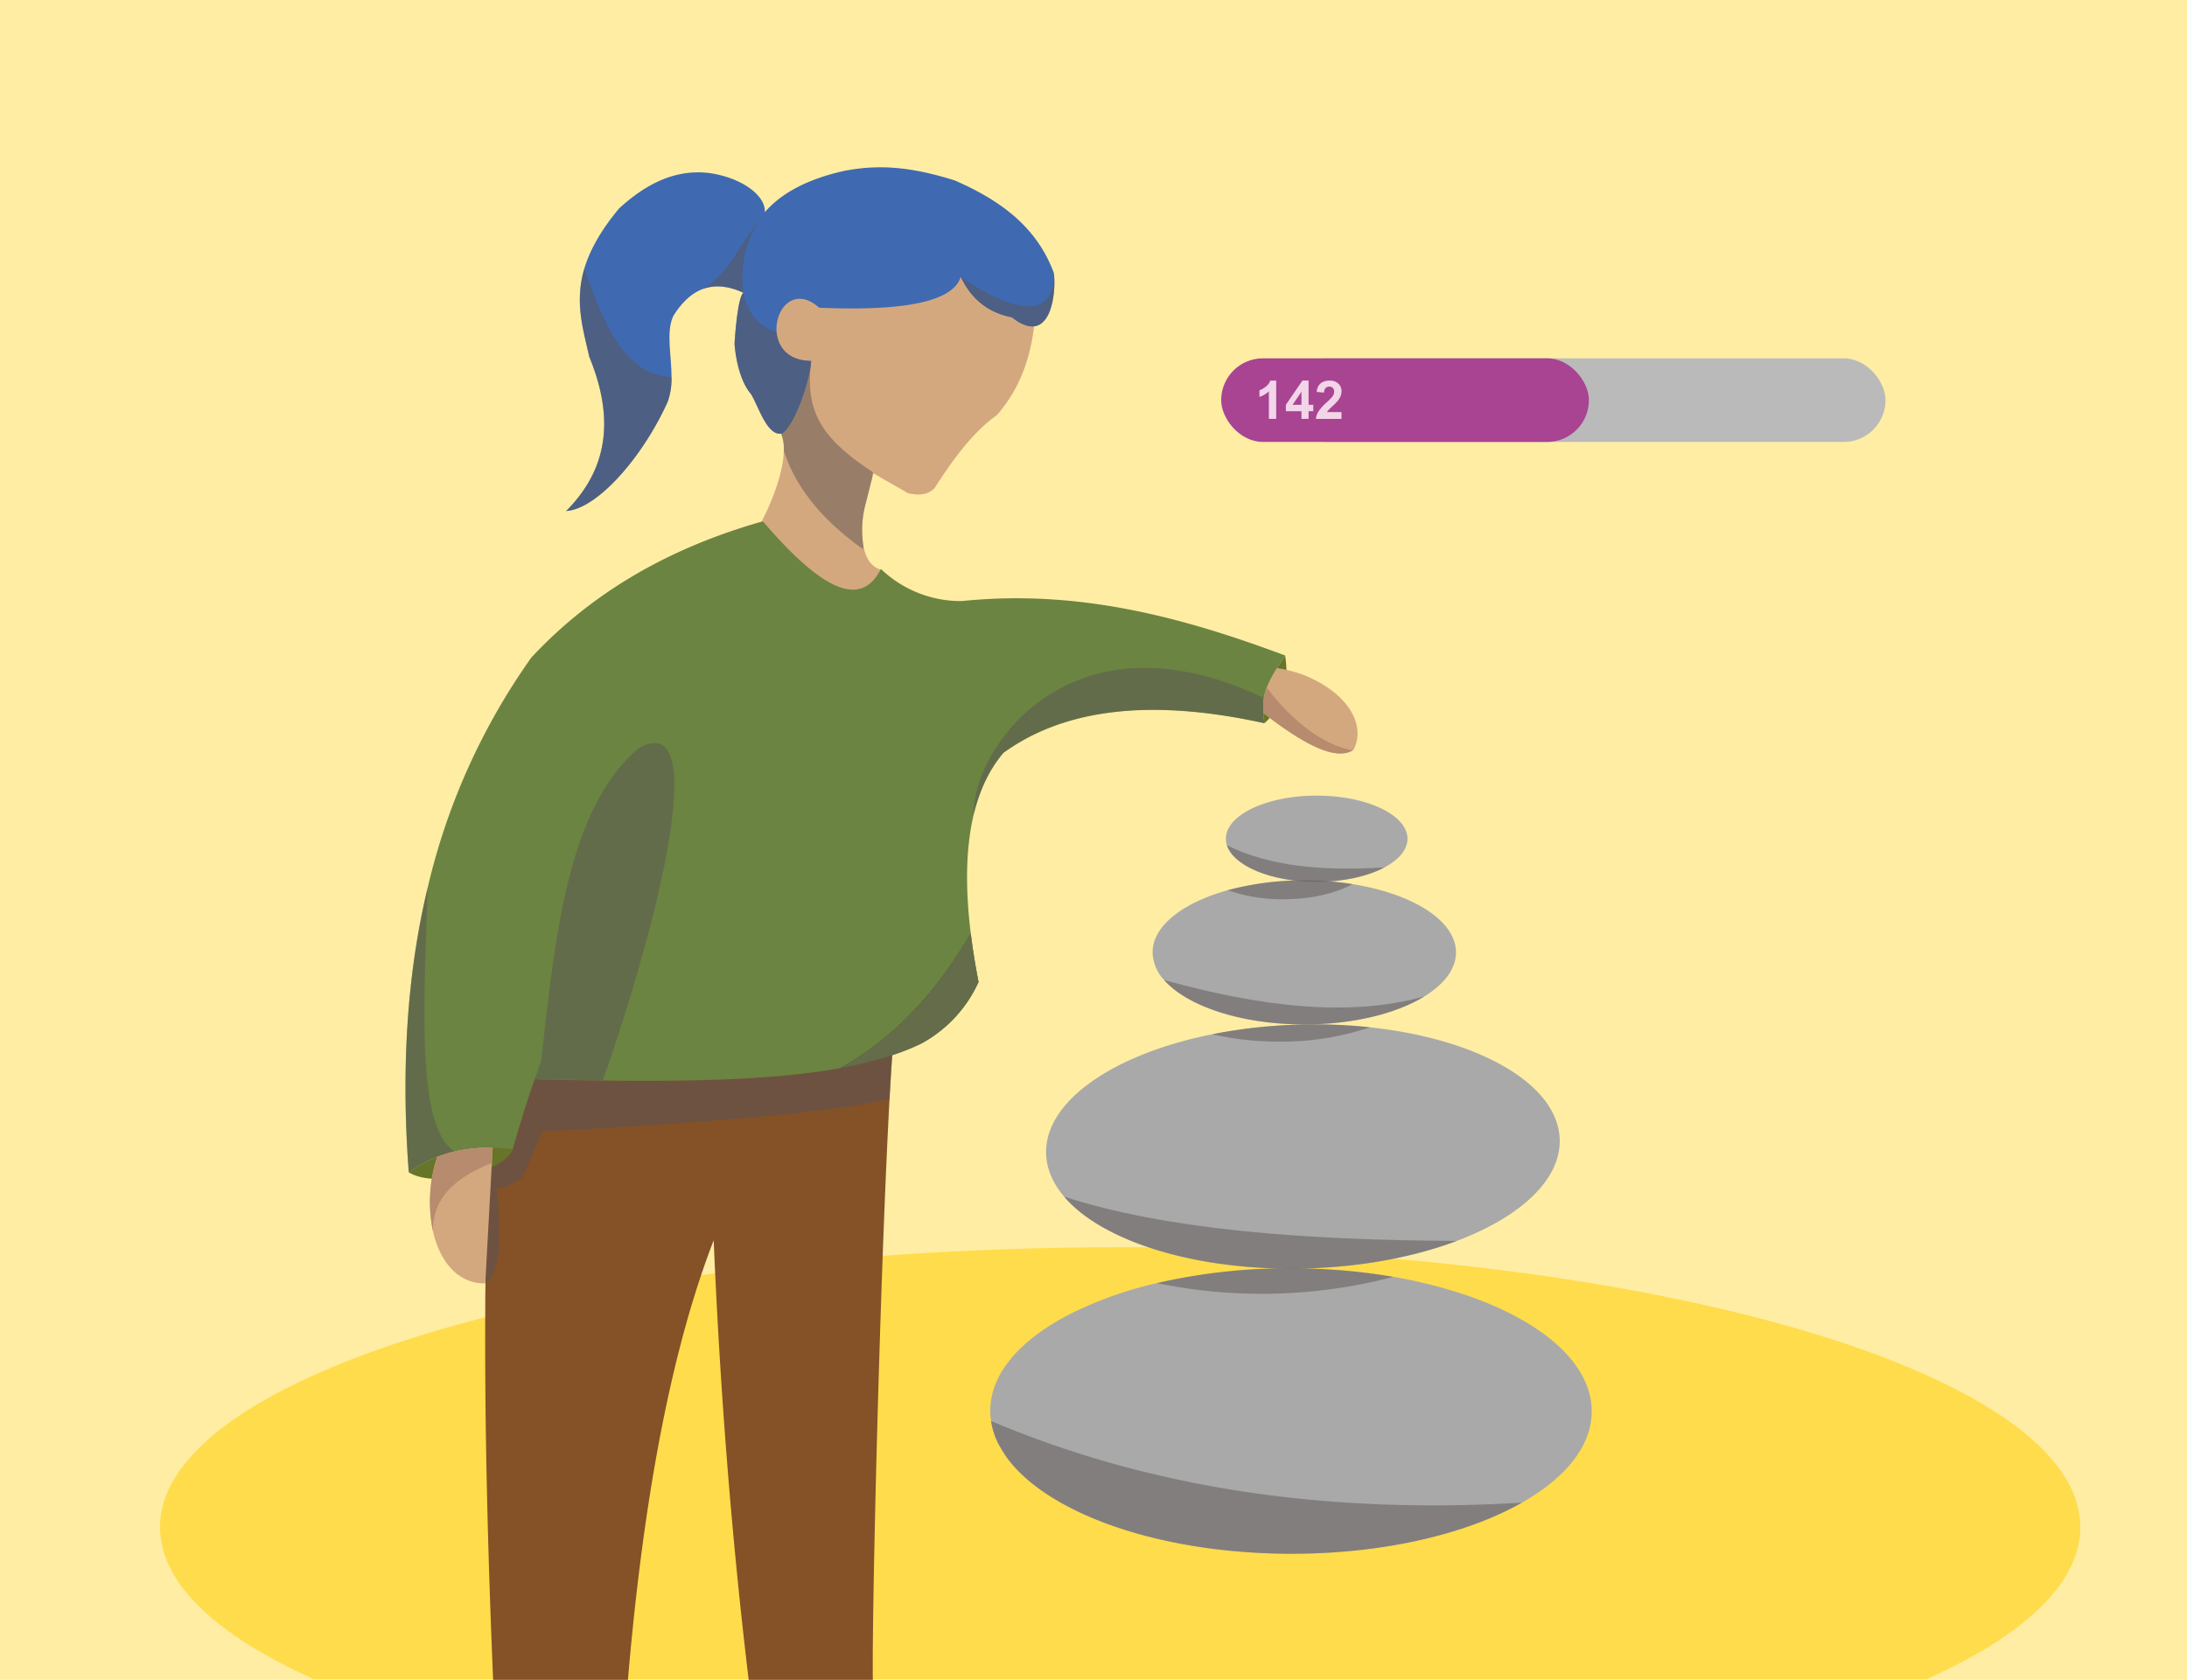 <svg xmlns="http://www.w3.org/2000/svg" viewBox="0 0 738 567"><g id="a814903e-0938-49b9-8d5f-083e752f36e8" data-name="Layer 12"><rect width="738" height="567" fill="#ffdc4b" opacity="0.5"/><path d="M701.68,515.39c0,18.92-19,36.54-51.88,51.31H105.56c-32.83-14.77-51.88-32.39-51.88-51.31,0-52.19,145.06-94.5,324-94.5S701.68,463.2,701.68,515.39Z" transform="translate(0.32 0.11)" fill="#ffdc4b"/></g><g id="e02adc77-d268-48d9-8231-1e02a593b721" data-name="pants"><path d="M301.47,346.81c-.24,2.68-.48,5.78-.72,9.24-.18,2.69-.37,5.59-.55,8.69-.11,1.92-.23,3.92-.34,6-3.22,59-6,173.39-5.64,196.17h-41.9c-5.89-49.1-9.69-98.58-11.81-148.36-13.84,35.74-23.54,85-28.94,148.36H166.08c-1.92-45.81-2.86-87.52-2.65-124.49q0-4.72.08-9.35.24-20.66,1-39.19.16-4.11.36-8.11a53.16,53.16,0,0,1,7.83.6s2.46-10.76,4.7-19.28c1.6-6.11,3.23-11.9,4.9-17.42l.53,7.62c6.79.15,13.58.3,20.3.39,29.47.42,57.72-.16,80.32-5.25A108.13,108.13,0,0,0,301.47,346.81Z" transform="translate(0.32 0.11)" fill="#855126"/><path d="M300.75,356.05c-.18,2.69-.37,5.59-.55,8.69-.11,1.92-.23,3.92-.34,6l-.05.06c-27,6.86-117.07,11-117.07,11l-6.49,15c-1.48,2.09-7.08,4.16-8.85,4.34,1.52,16.21,1.24,28.86-3.89,31.93l-.08.05c.1-13.92.45-27,1.06-39.24.11-2.22.23-4.4.36-6.56a65.35,65.35,0,0,1,7.83.48s2.46-8.7,4.7-15.59c1.6-4.94,3.23-9.62,4.9-14.08l.53,6.16c6.79.12,13.58.24,20.3.31,29.47.34,57.72-.13,80.32-4.24A129.36,129.36,0,0,0,300.75,356.05Z" transform="translate(0.32 0.11)" fill="#5d5454" opacity="0.6"/></g><g id="e385839c-2629-4dca-acb9-324e9cd8f073" data-name="Layer 7"><path d="M336,140.08c-7.66,5.39-14.44,14.36-20.92,24.53-2.32,2.5-5.51,2.48-8.93,1.79l-11.75-6.74-.37,1.45-2.44,9.67a34.28,34.28,0,0,0-.51,13.6c.72,3.64,2.41,6.83,5.88,7.81l2.8,20.93-41.1-11.23-1.79-26.3S264,162.17,264.17,152a13.53,13.53,0,0,0-1.29-6.6,8.08,8.08,0,0,0-1.43-2c-8.17-8.17-6.9-41.87-6.9-41.87l59.49-13L349.15,97C349.61,113.65,346.23,128.52,336,140.08Z" transform="translate(0.32 0.11)" fill="#d4a87f"/><path d="M294.25,159.25l-.24,1.86-2.44,9.67a34.28,34.28,0,0,0-.51,13.6l-.12.91c-13.22-9.4-22.73-20.45-26.77-33.31a13.53,13.53,0,0,0-1.29-6.6l3.16-18,7.36-5.6C271.74,136.61,274.47,146.49,294.25,159.25Z" transform="translate(0.32 0.11)" fill="#5d5454" opacity="0.5"/></g><g id="b394f141-4064-4d46-8768-7a7da9291b24" data-name="oberteil"><path d="M153.11,388.56a42.65,42.65,0,0,0-15.33,7l-.08.09c9.28,5.64,32.71-.52,35-7.88A58.13,58.13,0,0,0,153.11,388.56Z" transform="translate(0.32 0.11)" fill="#667527"/><path d="M426.18,235.5c.66-4,2.73-7.7,7.16-14.35-34.45-12.88-69.67-22.43-109.13-18.37a38.91,38.91,0,0,1-27.27-10.85c-7.31,14.65-21.91,4.85-39.83-16.08-33.71,9.54-59,25.46-78.13,46a220.29,220.29,0,0,0-35,77.77c-.7,2.92-1.34,5.87-1.95,8.87-.21,1-.4,2-.59,3q-.24,1.23-.45,2.46c-4.36,24.42-5.64,51.53-3.36,81.76a42.69,42.69,0,0,1,15.49-7.12,52.32,52.32,0,0,1,11.71-1.26,65.9,65.9,0,0,1,7.86.48s2.46-8.7,4.7-15.59c.89-2.77,1.8-5.44,2.72-8.05l2.71.13,6.05.11h0q7.16.13,14.26.21c29.47.34,57.72-.13,80.32-4.24,10.45-1.9,19.69-4.58,27.29-8.32a44.49,44.49,0,0,0,19.15-20.68q-1.65-8.49-2.62-16.34c-1.9-15.47-1.7-29,1-40.29,2-8.16,5.26-15.13,10-20.73,20-14.46,48.58-18.7,88.08-10A28.52,28.52,0,0,1,426.18,235.5Z" transform="translate(0.32 0.11)" fill="#6b8441"/><g opacity="0.5"><path d="M329.87,331.34A44.49,44.49,0,0,1,310.72,352c-7.6,3.74-16.84,6.42-27.29,8.32,18.9-10.59,32.76-26.49,43.82-45.34Q328.21,322.85,329.87,331.34Z" transform="translate(0.32 0.11)" fill="#3a3a3a"/><path d="M329.87,331.34A44.49,44.49,0,0,1,310.72,352c-7.6,3.74-16.84,6.42-27.29,8.32,18.9-10.59,32.76-26.49,43.82-45.34Q328.21,322.85,329.87,331.34Z" transform="translate(0.32 0.11)" fill="#3a3a3a"/><path d="M329.87,331.34A44.49,44.49,0,0,1,310.72,352c-7.6,3.74-16.84,6.42-27.29,8.32,18.9-10.59,32.76-26.49,43.82-45.34Q328.21,322.85,329.87,331.34Z" transform="translate(0.32 0.11)" fill="#5d5454"/></g><path d="M153.11,388.56a42.69,42.69,0,0,0-15.49,7.12c-2.28-30.23-1-57.34,3.36-81.76q.21-1.23.45-2.46c.19-1,.38-2,.59-3,.61-3,1.25-5.95,1.95-8.87C142.89,337.51,139.88,380.41,153.11,388.56Z" transform="translate(0.32 0.11)" fill="#5d5454" opacity="0.5"/><path d="M433.34,221.15c-4.43,6.65-6.5,10.38-7.16,14.35a28.52,28.52,0,0,0,.2,8.52C433.53,237.31,434.61,229.46,433.34,221.15Z" transform="translate(0.32 0.11)" fill="#667527"/><path d="M426.38,244c-39.5-8.74-68.09-4.5-88.08,10-4.78,5.6-8.07,12.57-10,20.73-.71-21.55,32.26-70.53,97.92-39.21A28.52,28.52,0,0,0,426.38,244Z" transform="translate(0.32 0.11)" fill="#5d5454" opacity="0.5"/><path d="M215.23,252.44c-22,18.44-27.44,56.58-31.86,95.94q-.56,4.86-1.09,9.73c-.74,2-1.46,4-2.18,6l2.71.13,6.05.11c4.77.08,9.53.15,14.25.2C221.53,312.15,240.1,238.47,215.23,252.44Z" transform="translate(0.32 0.11)" fill="#5d5454" opacity="0.5"/></g><g id="f5fc2ad8-eda8-4273-9c68-7b4a4e158fa9" data-name="hands"><path d="M165.94,387.32l-.28,5.1-2.23,40.68c-9.23.13-15.34-7.38-17.64-17.59a48.65,48.65,0,0,1,1.4-25.1,41.71,41.71,0,0,1,5.92-1.85,52.32,52.32,0,0,1,11.71-1.26Z" transform="translate(0.32 0.11)" fill="#d4a87f"/><path d="M165.94,387.32l-.28,5.1c-11.27,4.66-20,10.95-19.87,23.09a48.65,48.65,0,0,1,1.4-25.1,41.71,41.71,0,0,1,5.92-1.85,52.32,52.32,0,0,1,11.71-1.26Z" transform="translate(0.32 0.11)" fill="#b78b6e"/><path d="M456.43,253l-.21.12c-6.24,3.77-17.4-2.67-30.2-12.53a22,22,0,0,1,.16-5.12,18.32,18.32,0,0,1,1-3.5,40,40,0,0,1,3.43-6.55,40.41,40.41,0,0,1,19.08,8C456.46,238.87,459.87,246.16,456.43,253Z" transform="translate(0.32 0.11)" fill="#d4a87f"/><path d="M456.22,253.15c-6.24,3.77-17.4-2.67-30.2-12.53a22,22,0,0,1,.16-5.12,18.32,18.32,0,0,1,1-3.5C434.82,242.12,445.3,251.26,456.22,253.15Z" transform="translate(0.32 0.11)" fill="#b78b6e"/></g><g id="f8decfe0-e8bc-48e5-bb7a-ce93579fb8f2" data-name="haare"><path d="M341.11,107c-7.31-1.45-13.33-5.45-17.24-13.66-2.45,8.05-17.85,11.7-47.76,10.42-8.49-7.54-15,.55-14.37,8.15.39,5,3.81,9.73,11.66,9.79-.36,6-5,20.8-9.66,24.43-5.18,1.56-8.29-9.75-10.72-13.34-4.86-5.71-5.47-16.85-5.47-16.85.22-3.78,1.13-15.82,3-17.24-5-2.31-9.58-2.79-13.67-1.27-3.65,1.35-6.94,4.3-9.88,8.93-2.64,5.19-.74,13.22-.72,20.68a23.07,23.07,0,0,1-1.32,8.55c-8.6,18.93-23.84,36.13-34.22,36.77,16.13-16.17,15-34.48,7.79-52.08-2.09-9.37-5-18.43-1.65-29.79,1.8-6,5.35-12.61,11.73-20.26,9.17-8.39,19.18-13.46,30.9-11.87,11.24,1.8,18.63,7.89,18.25,13.15,4.61-5.27,12.33-10.67,26.58-13.89,12.23-2.45,23.28-1.27,37.51,3.17,14.82,6.48,27.53,15.26,33.42,31.17C356.17,97.46,354.78,117.71,341.11,107Z" transform="translate(0.32 0.11)" fill="#3f6ab1"/><path d="M226.26,127.08a23.07,23.07,0,0,1-1.32,8.55c-8.6,18.93-23.84,36.13-34.22,36.77,16.13-16.17,15-34.48,7.79-52.08-2.09-9.37-5-18.43-1.65-29.79C203.51,109.49,210.92,126.82,226.26,127.08Z" transform="translate(0.32 0.11)" fill="#5d5454" opacity="0.5"/><path d="M273.4,121.74c-.36,6-5,20.8-9.66,24.43-5.18,1.56-8.29-9.75-10.72-13.34-4.86-5.71-5.47-16.85-5.47-16.85.22-3.78,1.13-15.82,3-17.24,1.27,6.14,4.28,11.05,11.17,13.19l0,0C262.13,116.92,265.55,121.68,273.4,121.74Z" transform="translate(0.32 0.11)" fill="#5d5454" opacity="0.5"/><path d="M341.11,107c-7.31-1.45-13.33-5.45-17.24-13.66,20.09,13.79,31.91,13.1,31.38-1.38C356.17,97.46,354.78,117.71,341.11,107Z" transform="translate(0.32 0.11)" fill="#5d5454" opacity="0.5"/><path d="M250.53,98.74c-5-2.31-9.58-2.79-13.67-1.27,9.33-6,11.62-14,20.88-25.92C252.27,78.79,249.2,87.46,250.53,98.74Z" transform="translate(0.32 0.11)" fill="#5d5454" opacity="0.5"/></g><g id="fe43b8af-b7cc-49d1-9e7c-f8f21f267f60" data-name="Layer 9"><path d="M491,321.38c0,5.59-4,10.75-10.67,14.85-9.36,5.76-24,9.46-40.52,9.46-21.32,0-39.6-6.19-47.3-15a14.12,14.12,0,0,1-3.89-9.31c0-8.95,10.19-16.78,25.36-21l.82-.22a98.18,98.18,0,0,1,25-3.09,103.88,103.88,0,0,1,16.24,1.25c2.28.36,4.49.79,6.61,1.3C479.46,303.6,491,311.85,491,321.38Z" transform="translate(0.32 0.11)" fill="#a9a9a9"/><path d="M526,384.5c.38,13.67-13.32,26.17-34.7,34.25-14.18,5.36-31.74,8.77-50.82,9.3-37,1-68.85-9.11-81.71-24.25-3.79-4.46-5.94-9.35-6.08-14.52-.39-14.47,15-27.63,38.53-35.62A139.54,139.54,0,0,1,408.75,349a174.79,174.79,0,0,1,29.42-3.26,177.47,177.47,0,0,1,23.78.91,152,152,0,0,1,16.45,2.65C506.26,355.4,525.53,368.64,526,384.5Z" transform="translate(0.32 0.11)" fill="#a9a9a9"/><path d="M536.8,476.29c0,11.73-8.85,22.47-23.54,30.81-18.62,10.58-46.64,17.29-78,17.26-44.39-.06-82.11-13.63-95.84-32.5a30.53,30.53,0,0,1-2.59-4.14,25.52,25.52,0,0,1-2.72-8.18,23.63,23.63,0,0,1-.26-3.47c0-12.69,10.38-24.24,27.31-32.82A130.4,130.4,0,0,1,390.09,433a197.62,197.62,0,0,1,45.3-5,204.9,204.9,0,0,1,34.44,2.88,163.56,163.56,0,0,1,23.89,5.94C519.79,445.58,536.81,460,536.8,476.29Z" transform="translate(0.32 0.11)" fill="#a9a9a9"/><path d="M513.26,507.1c-18.62,10.58-46.64,17.29-78,17.26-44.39-.06-82.11-13.63-95.84-32.5l-2.59-4.14a25.52,25.52,0,0,1-2.72-8.18C389.54,503,449.62,510.93,513.26,507.1Z" transform="translate(0.32 0.11)" fill="#5d5454" opacity="0.5"/><path d="M462,346.64a93,93,0,0,1-30.65,4.84A99.32,99.32,0,0,1,408.75,349a174.79,174.79,0,0,1,29.42-3.26A177.47,177.47,0,0,1,462,346.64Z" transform="translate(0.32 0.11)" fill="#5d5454" opacity="0.5"/><path d="M469.83,430.89A174.81,174.81,0,0,1,390.09,433a197.62,197.62,0,0,1,45.3-5A204.9,204.9,0,0,1,469.83,430.89Z" transform="translate(0.32 0.11)" fill="#5d5454" opacity="0.5"/></g><g id="bf812d06-ce91-4191-9ca8-1d698cf1f641" data-name="Layer 11"><rect x="433.92" y="120.95" width="202.34" height="28.23" rx="14.11" fill="#bababa"/><rect x="412.09" y="120.95" width="124.09" height="28.23" rx="14.11" fill="#a84492"/><path d="M430.33,141.28h-2.47V132a8.65,8.65,0,0,1-3.19,1.87v-2.24a7.2,7.2,0,0,0,2.1-1.2,4.56,4.56,0,0,0,1.56-2.06h2Z" transform="translate(0.32 0.11)" fill="#f2d5e8"/><path d="M438.86,141.28v-2.59h-5.27v-2.16l5.59-8.18h2.08v8.17h1.59v2.17h-1.59v2.59Zm0-4.76v-4.4l-3,4.4Z" transform="translate(0.32 0.11)" fill="#f2d5e8"/><path d="M452.37,139v2.29h-8.65a5.87,5.87,0,0,1,.84-2.46,16,16,0,0,1,2.78-3.09,18.73,18.73,0,0,0,2.05-2.11,2.8,2.8,0,0,0,.5-1.51,1.69,1.69,0,0,0-.44-1.27,1.65,1.65,0,0,0-1.23-.45,1.67,1.67,0,0,0-1.23.47,2.39,2.39,0,0,0-.52,1.55l-2.46-.25a4,4,0,0,1,1.38-2.93,4.63,4.63,0,0,1,2.9-.88,4.19,4.19,0,0,1,3,1,3.37,3.37,0,0,1,1.09,2.56,4.45,4.45,0,0,1-.31,1.66,7.06,7.06,0,0,1-1,1.65,17.5,17.5,0,0,1-1.61,1.64c-.78.71-1.28,1.19-1.49,1.42a5.38,5.38,0,0,0-.5.69Z" transform="translate(0.32 0.11)" fill="#f2d5e8"/></g><g id="ad196940-ab55-481f-b6ad-62c7d9fcc6ca" data-name="Layer 10"><path d="M474.63,283c0,3.72-2.94,7.11-7.77,9.68-5.61,3-13.78,4.88-22.87,4.88-15.36,0-28.07-5.37-30.3-12.37a7.47,7.47,0,0,1-.34-2.19c0-8,13.72-14.55,30.64-14.55S474.63,275,474.63,283Z" transform="translate(0.32 0.11)" fill="#a9a9a9"/><path d="M456.05,298.31l-.42.24c-5.61,3-13.78,4.88-22.87,4.88A55,55,0,0,1,414,300.37l.82-.22a98.18,98.18,0,0,1,25-3.09A103.88,103.88,0,0,1,456.05,298.31Z" transform="translate(0.32 0.11)" fill="#5d5454" opacity="0.5"/><path d="M466.86,292.67c-5.61,3-13.78,4.88-22.87,4.88-15.36,0-28.07-5.37-30.3-12.37C428.48,292.6,446.91,293.91,466.86,292.67Z" transform="translate(0.32 0.11)" fill="#5d5454" opacity="0.5"/><path d="M480.33,336.23c-9.36,5.76-24,9.46-40.52,9.46-21.32,0-39.6-6.19-47.3-15C424.55,339.57,454.6,343.41,480.33,336.23Z" transform="translate(0.32 0.11)" fill="#5d5454" opacity="0.5"/><path d="M491.26,418.75c-14.18,5.36-31.74,8.77-50.82,9.3-37,1-68.85-9.11-81.71-24.25C392.86,414.89,439.28,418.51,491.26,418.75Z" transform="translate(0.32 0.11)" fill="#5d5454" opacity="0.5"/></g></svg>